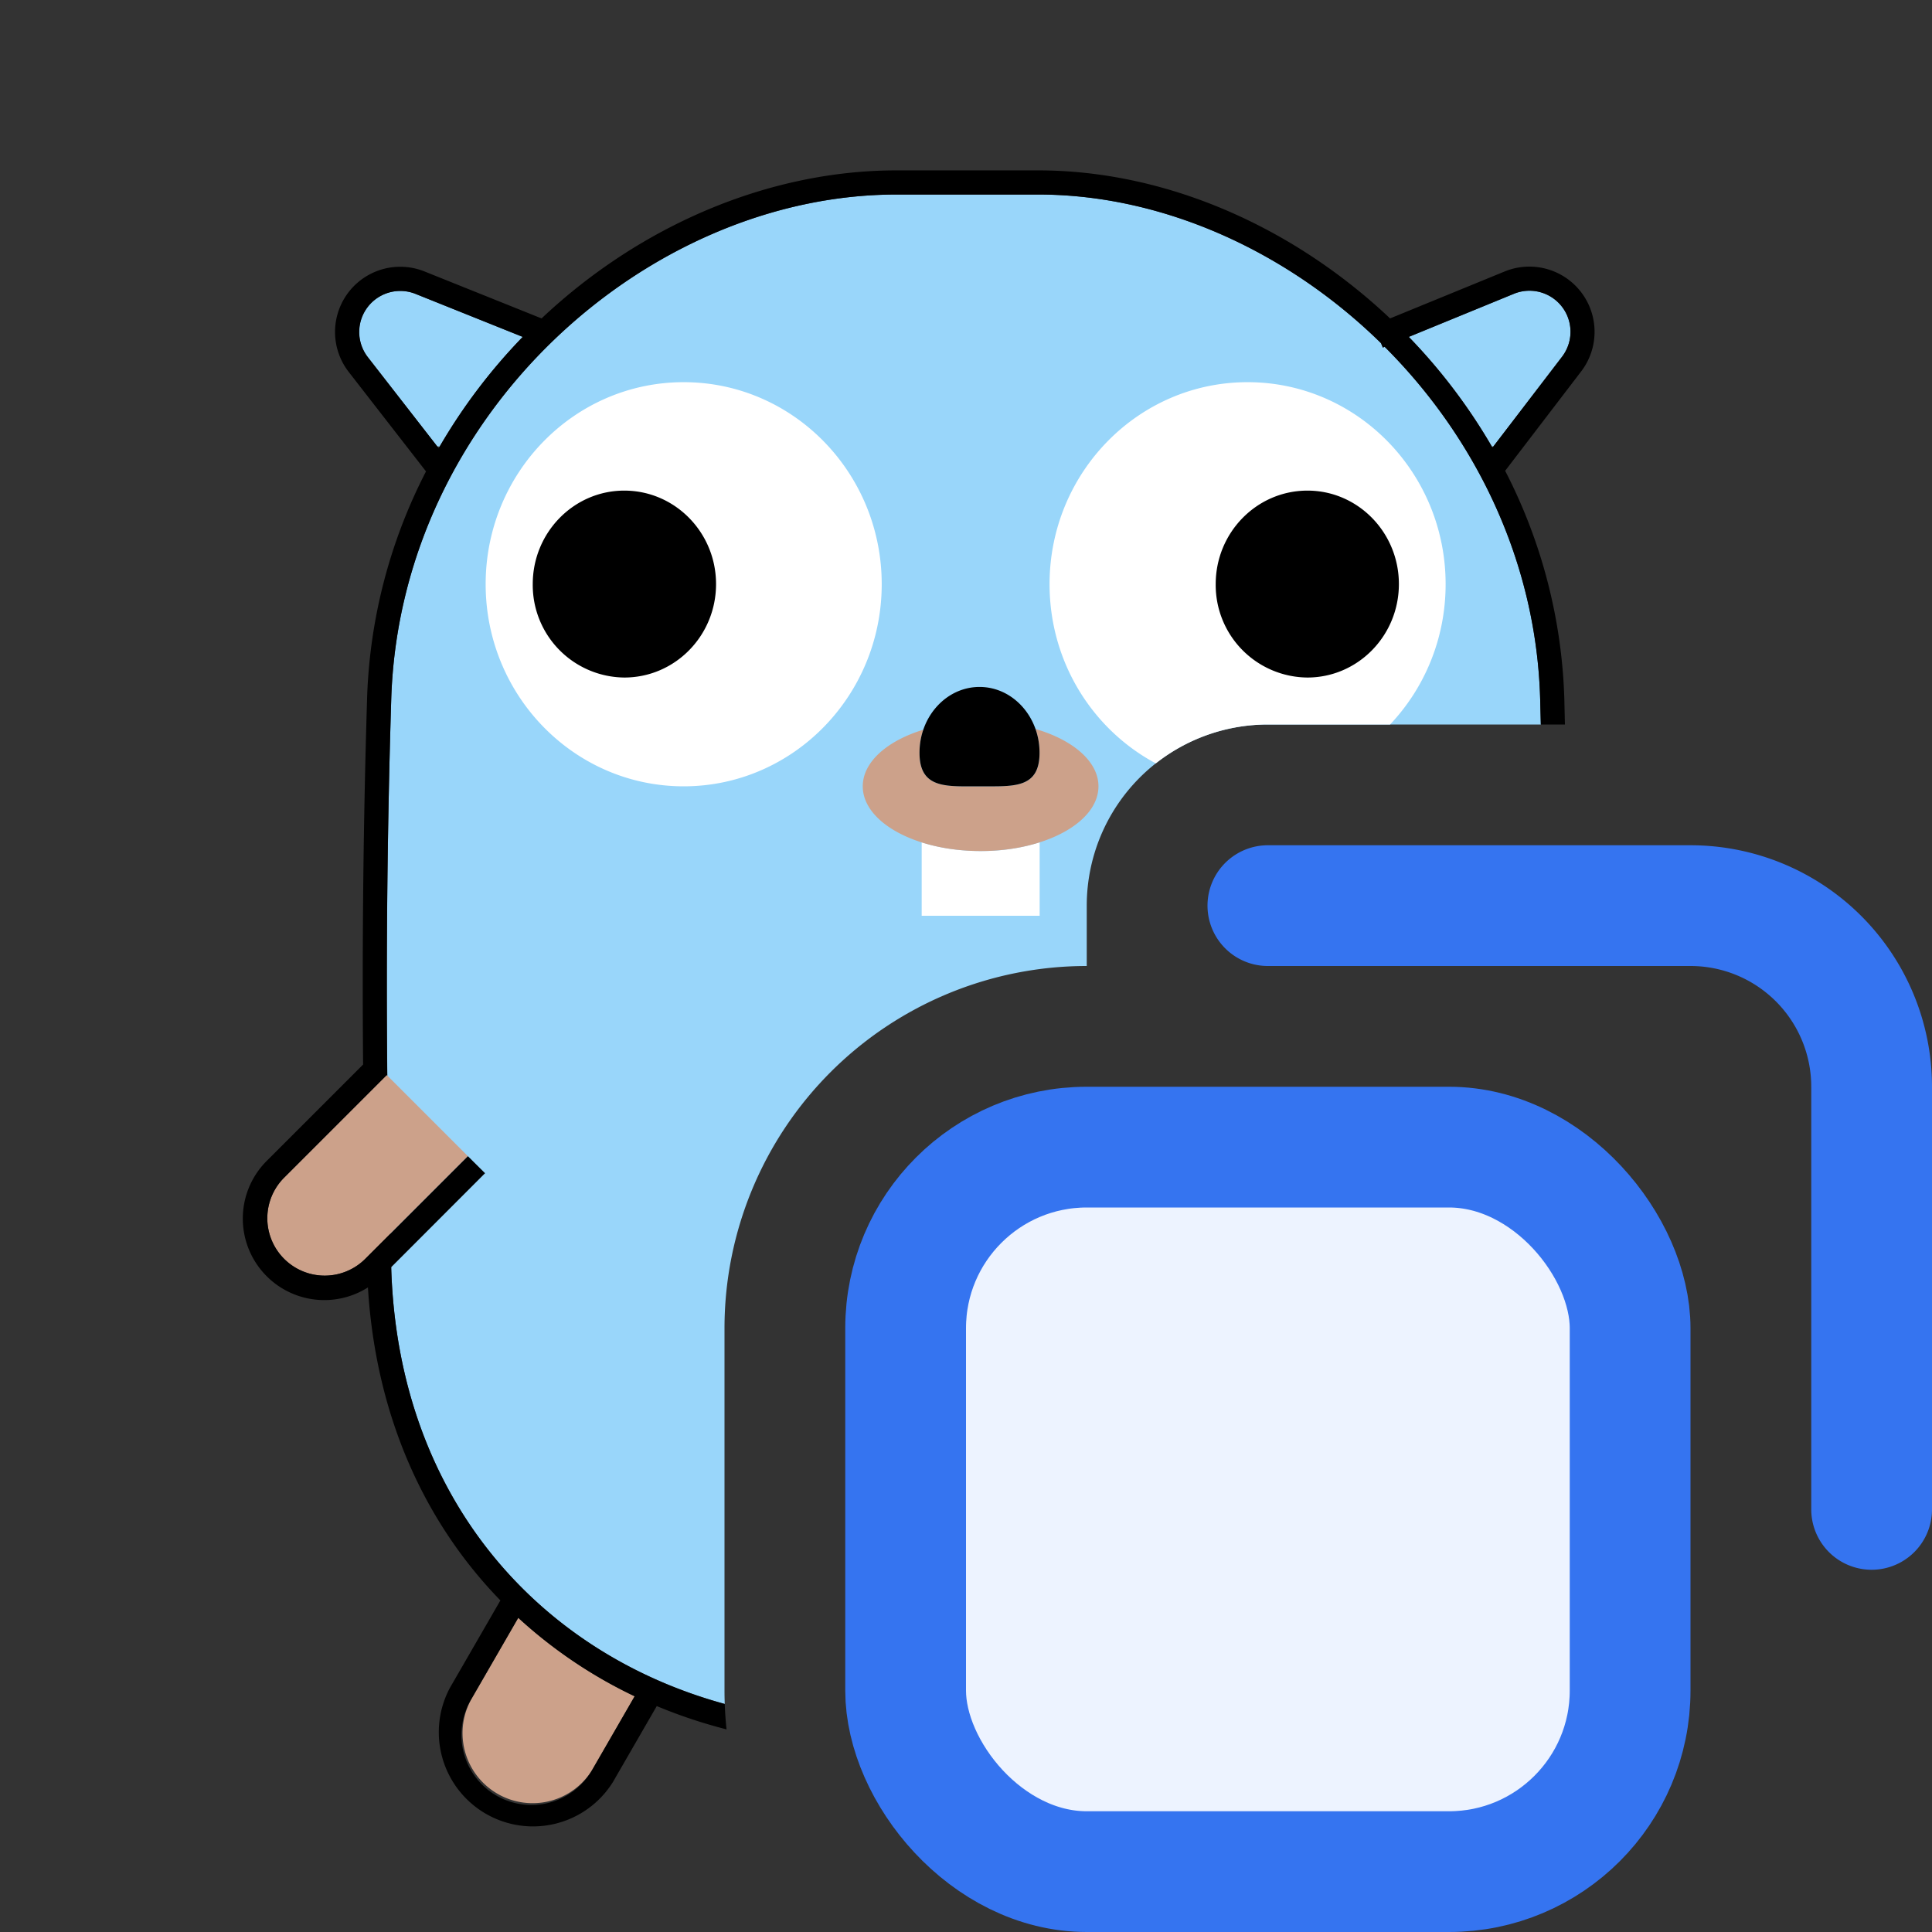 <svg xmlns="http://www.w3.org/2000/svg" width="16" height="16" fill="none" viewBox="0 0 16 16"><rect x="0" y="0" width="16" height="16" fill="#333333" stroke="none"/><path fill="#99D6FA" d="m11.437 2.842.015.037.015-.007c.75.748 1.257 1.773 1.288 2.918l.006.21H10.5A1.5 1.5 0 0 0 9 7.5V8a3 3 0 0 0-3 3v3q0 .056.002.111c-1.538-.42-2.703-1.703-2.762-3.607a77 77 0 0 1 0-4.713c.073-2.363 2.126-4.18 4.185-4.18h1.174c1.028 0 2.06.468 2.838 1.231m.931.855-.013.001a4.7 4.7 0 0 0-.688-.908l.873-.358a.34.34 0 0 1 .398.52z"/><path fill="#99D6FA" d="m3.641 3.698-.02-.001-.576-.74a.34.34 0 0 1 .394-.524l.89.357a4.7 4.7 0 0 0-.688.908"/><path stroke="#3574F0" stroke-linecap="round" d="M15.5 12.5V9A1.5 1.5 0 0 0 14 7.5h-3.5"/><rect width="6" height="6" x="7.5" y="9.5" fill="#EDF3FF" stroke="#3574F0" rx="1.5"/><path fill="#fff" d="M7.302 4.838c0 .924-.735 1.674-1.64 1.674-.906 0-1.64-.75-1.64-1.674s.734-1.673 1.64-1.673 1.64.75 1.64 1.673m2.27 1.484A1.5 1.5 0 0 1 10.5 6h1.012c.284-.3.46-.71.46-1.162 0-.924-.735-1.673-1.64-1.673-.907 0-1.64.75-1.64 1.673 0 .645.356 1.204.88 1.484m-1.939.654v.608h.977v-.608a1.6 1.6 0 0 1-.49.072c-.177 0-.344-.026-.487-.072"/><path fill="#CCA18A" d="M8.169 6.512c.248.001.44.003.44-.278a.6.6 0 0 0-.034-.197c.31.09.522.269.522.475 0 .296-.437.536-.976.536-.54 0-.976-.24-.976-.536 0-.202.202-.377.502-.469a.6.6 0 0 0-.032.191c0 .28.193.28.44.278zM2.353 9.753l.85-.85.672.672-.85.85a.475.475 0 1 1-.672-.672m1.939 3.645-.392.68a.58.58 0 0 0 1.004.58l.352-.61a3.9 3.9 0 0 1-.964-.65"/><path fill="#000" fill-rule="evenodd" d="M3.528 3.904a4.4 4.4 0 0 0-.488 1.88 77 77 0 0 0-.033 3.032l-.796.796a.675.675 0 0 0 .836 1.05c.066 1.073.474 1.951 1.097 2.592l-.418.724a.78.78 0 0 0 1.35.78l.363-.629q.28.117.578.193a3 3 0 0 1-.015-.21c-1.538-.421-2.703-1.704-2.762-3.608v-.01l.777-.778-.142-.141-.85.85a.475.475 0 1 1-.672-.672l.85-.85.004.004c-.01-1.04.001-2.083.033-3.116.073-2.364 2.126-4.18 4.185-4.18h1.173c1.028 0 2.06.467 2.839 1.231l.015.036.015-.006c.749.748 1.256 1.773 1.288 2.918l.005.21h.2l-.005-.216a4.4 4.4 0 0 0-.49-1.885l.631-.825a.54.54 0 0 0-.632-.827l-.952.39c-.807-.762-1.86-1.226-2.914-1.226H7.425c-1.067 0-2.13.462-2.94 1.226l-.972-.39a.54.54 0 0 0-.626.832zm.105-.192a4.7 4.7 0 0 1 .696-.922l-.89-.357a.34.34 0 0 0-.394.523zm8.034-.922.873-.358a.34.34 0 0 1 .398.52l-.578.755a4.7 4.7 0 0 0-.693-.917M3.899 14.078l.393-.68a3.9 3.9 0 0 0 .964.65l-.352.61a.58.58 0 0 1-1.005-.58" clip-rule="evenodd"/><path fill="#000" d="M5.93 4.837c0 .428-.34.774-.76.774a.766.766 0 0 1-.758-.774c0-.427.34-.774.758-.774.42 0 .76.347.76.774m5.655 0c0 .428-.34.774-.758.774a.766.766 0 0 1-.759-.774c0-.427.34-.774.76-.774.418 0 .757.347.757.774M8.169 6.512c.248.001.44.003.44-.278 0-.3-.222-.545-.497-.545-.274 0-.497.244-.497.545 0 .28.193.28.44.278z"/></svg>